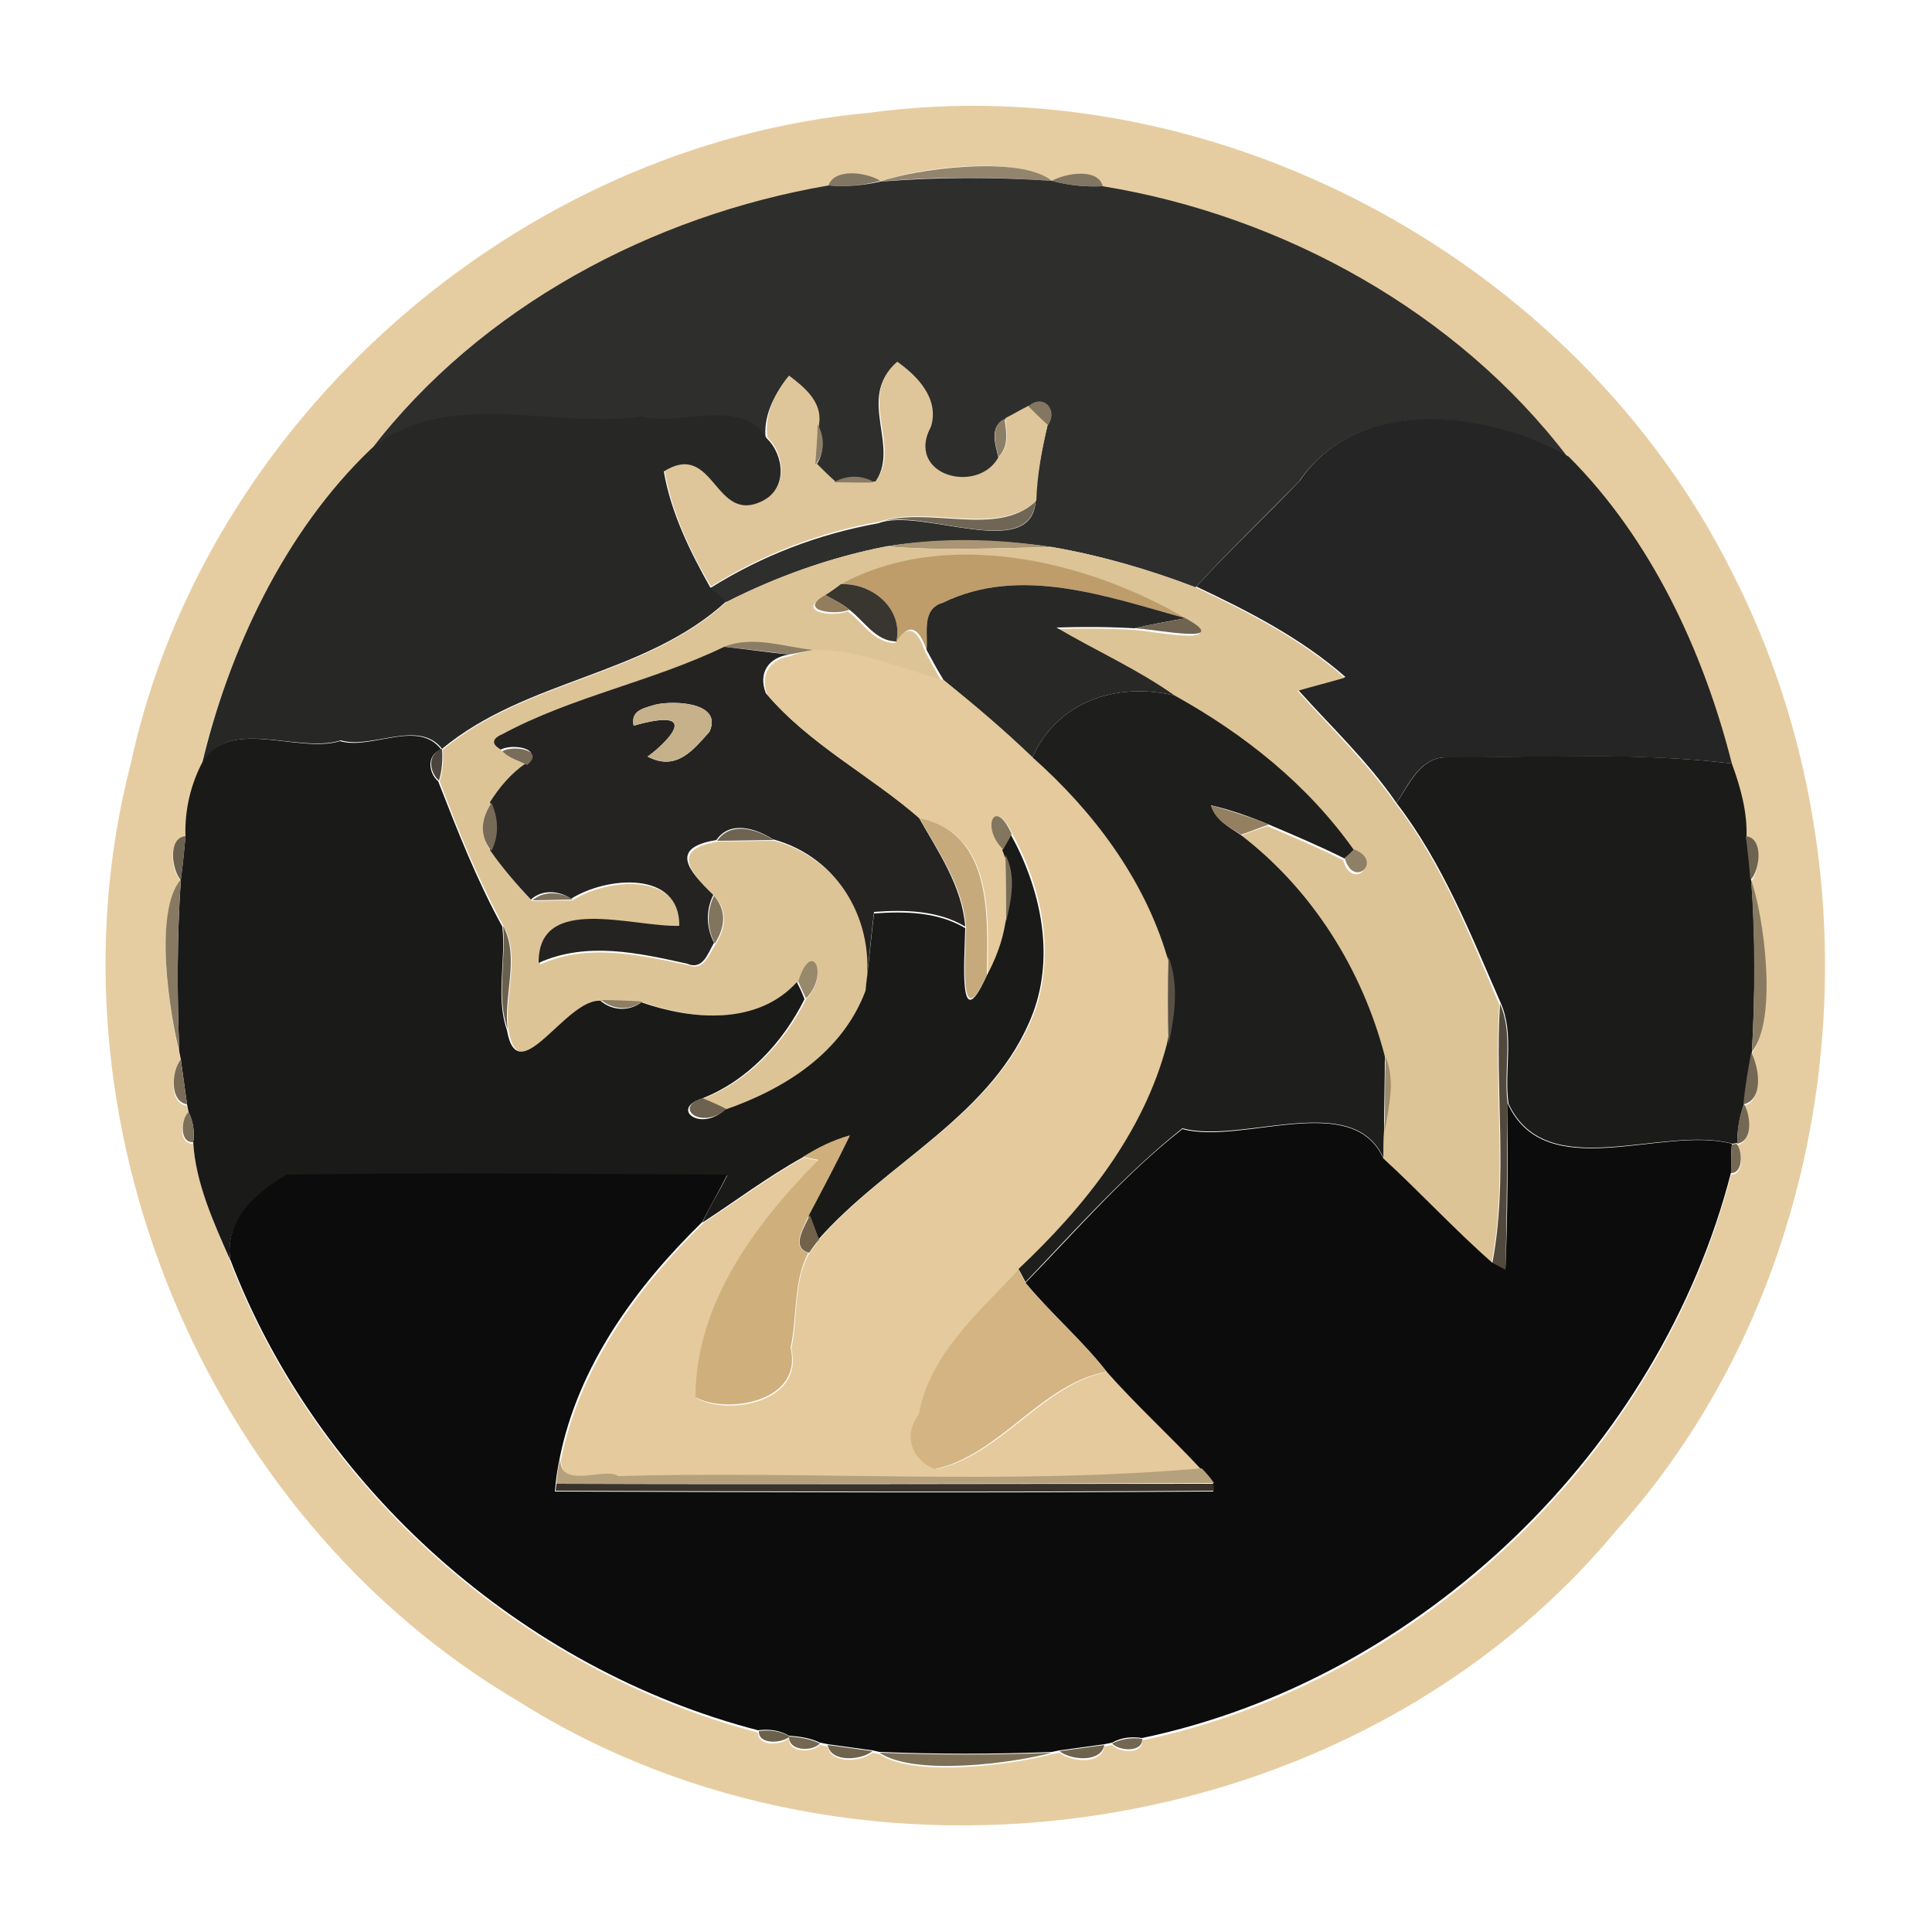 <?xml version="1.0" encoding="utf-8"?>
<!-- Generator: Adobe Illustrator 26.0.3, SVG Export Plug-In . SVG Version: 6.00 Build 0)  -->
<svg version="1.1" id="Layer_1" xmlns="http://www.w3.org/2000/svg" xmlns:xlink="http://www.w3.org/1999/xlink" x="0px" y="0px"
	 viewBox="0 0 250 250" style="enable-background:new 0 0 250 250;" xml:space="preserve">
<style type="text/css">
	.st0{fill:#E6CDA1;}
	.st1{fill:#93856D;}
	.st2{fill:#817662;}
	.st3{fill:#2E2E2D;}
	.st4{fill:#DEC69A;}
	.st5{fill:#837762;}
	.st6{fill:#272726;}
	.st7{fill:#8D7F67;}
	.st8{fill:#252525;}
	.st9{fill:#897B65;}
	.st10{fill:#706655;}
	.st11{fill:#A99574;}
	.st12{fill:#DDC497;}
	.st13{fill:#BE9D6B;}
	.st14{fill:#39352F;}
	.st15{fill:#282826;}
	.st16{fill:#927E5D;}
	.st17{fill:#6E6451;}
	.st18{fill:#8B7D65;}
	.st19{fill:#242322;}
	.st20{fill:#E4CA9C;}
	.st21{fill:#1E1E1D;}
	.st22{fill:#C6B18B;}
	.st23{fill:#1A1A19;}
	.st24{fill:#4A443B;}
	.st25{fill:#796D59;}
	.st26{fill:#1B1B1A;}
	.st27{fill:#776B57;}
	.st28{fill:#948061;}
	.st29{fill:#83765F;}
	.st30{fill:#C7AA7C;}
	.st31{fill:#6C6250;}
	.st32{fill:#6F6452;}
	.st33{fill:#6E6351;}
	.st34{fill:#8E8066;}
	.st35{fill:#796D58;}
	.st36{fill:#887A62;}
	.st37{fill:#897B62;}
	.st38{fill:#7E715C;}
	.st39{fill:#82755E;}
	.st40{fill:#6A604E;}
	.st41{fill:#98886C;}
	.st42{fill:#595143;}
	.st43{fill:#8D7E65;}
	.st44{fill:#51493C;}
	.st45{fill:#736853;}
	.st46{fill:#9E8B6A;}
	.st47{fill:#6D624F;}
	.st48{fill:#0C0C0C;}
	.st49{fill:#7C705A;}
	.st50{fill:#CFAF7C;}
	.st51{fill:#756954;}
	.st52{fill:#726249;}
	.st53{fill:#D3B482;}
	.st54{fill:#B6A17D;}
	.st55{fill:#39332A;}
	.st56{fill:#6B604A;}
	.st57{fill:#746751;}
	.st58{fill:#6F634D;}
	.st59{fill:#70634D;}
	.st60{fill:#7E7057;}
</style>
<g id="_x23_e6cda1ff">
	<path class="st0" d="M112.4,14.6c44.9-6.1,91.5,19,111.7,59.4c20.2,39.4,14.9,90.9-15,124.1c-33.7,40.6-97.6,50.1-142.1,22
		C26.3,196.1,5.1,144.6,16.9,98.9C26.5,54.3,67,18.8,112.4,14.6 M113.9,23.5c-1.8-1.1-5.9-1.7-6.7,0.6c-22.8,3.9-45,15.6-59.2,34.1
		c-11.2,10.7-18.4,26-22,41c-1.4,2.8-2,6-2,9.1c-2.3,0.2-1.9,4.3-0.6,5.7c-3.6,4.1-1.4,17.6-0.2,22.3l0.2,1
		c-1.2,1.5-1.6,5.4,0.8,5.8l0.2,1c-1.1,0.9-1.3,4,0.6,3.9c0.4,5.3,2.8,10.5,4.8,15.3c11.3,29.5,37.8,52.9,68.3,60.9
		c-0.1,1.8,3,1.7,4,0.7c-0.2,1.9,2.9,2,4,0.9l1,0.2c0.4,2.3,4.4,2,5.8,0.8l0.9,0.2c4.6,3.1,17.5,1.3,22.3,0l1-0.2
		c1.5,1.2,5.4,1.6,5.8-0.8l1-0.2c0.9,1,4,1.3,3.9-0.6c36.3-7.6,67-37.4,76.2-73.2c1.6,0,1.6-2.8,0.7-3.8c2.1-0.4,1.7-3.7,0.9-5.1
		c2.6-0.6,1.9-4.9,1-6.7c3.4-4.2,1.5-17.8-0.1-22.2c1.2-1.4,1.7-5.5-0.6-5.7c0.1-3.2-0.8-6.4-1.9-9.4c-3.6-14.6-10.5-29-21.1-39.7
		c-14.4-18.8-36.9-31.3-60.2-35.1c-0.6-2.4-4.9-1.6-6.6-0.7C132,19.9,118.2,21.8,113.9,23.5z"/>
</g>
<g id="_x23_93856dff">
	<path class="st1" d="M113.9,23.5c4.3-1.6,18.1-3.5,22.2-0.1C128.7,22.9,121.3,22.8,113.9,23.5z"/>
</g>
<g id="_x23_817662ff">
	<path class="st2" d="M107.2,24c0.8-2.3,5-1.7,6.7-0.6C111.7,24,109.5,24.2,107.2,24z"/>
	<path class="st2" d="M136.1,23.4c1.8-1,6-1.7,6.6,0.7C140.5,24.2,138.3,24,136.1,23.4z"/>
</g>
<g id="_x23_2e2e2dff">
	<path class="st3" d="M113.9,23.5c7.4-0.6,14.8-0.6,22.2-0.1c2.2,0.6,4.4,0.8,6.6,0.7c23.3,3.8,45.9,16.3,60.2,35.1
		c-10.4-6-27.2-8.1-34.8,3.1c-4.5,4.6-9.1,9-13.4,13.7c-6-2.3-12.2-4.1-18.5-5.2c-7.1-1-14.4-1.2-21.5-0.1
		c-7.2,1.4-14.2,3.9-20.7,7.2c-0.7-0.6-1.4-1.2-2.1-1.8c6.7-4.2,14-7,21.8-8.4c5.4-2.1,19.6,5,20.3-2.7c0.1-3.4,0.8-6.7,1.5-9.9
		c1.5-2-0.6-4.3-2.5-2.4c-1,0.5-2,1.1-3,1.6c-2,0.8-1.2,3.3-0.8,4.9c-2.6,5-12.3,2.6-8.8-3.9c1-3.6-1.7-6.5-4.4-8.3
		c-5.3,4.6,0.7,10.9-2.9,15.6c-1.5-1.1-3.6-1-5.2,0c-0.8-0.8-1.6-1.5-2.4-2.3c1.2-1.5,1.1-3.6,0.3-5.2c0.4-2.8-1.9-4.7-3.9-6.2
		c-1.8,2.3-3.2,5.1-2.8,8C96,51.4,88,55.3,83,54c-11.5,1.6-25.3-3.8-35,4.2C62.2,39.7,84.4,27.9,107.2,24
		C109.5,24.2,111.7,24,113.9,23.5z"/>
</g>
<g id="_x23_dec69aff">
	<path class="st4" d="M116.1,46.8c2.7,1.9,5.4,4.8,4.4,8.3c-3.5,6.5,6.2,9,8.8,3.9c1.4-1.2,0.9-3.2,0.8-4.9c1-0.5,2-1.1,3-1.6
		c0.8,0.8,1.7,1.6,2.5,2.4c-0.8,3.3-1.4,6.6-1.5,9.9c-5.1,4.7-13.8,0.5-20.3,2.7c-7.8,1.4-15.1,4.2-21.8,8.4c-2.7-4.6-5.1-9.7-6-15
		c6.6-4,6.5,7.1,12.8,3.8c3.1-1.6,2.8-5.9,0.5-8.1c-0.4-3,1-5.8,2.8-8c2,1.5,4.3,3.4,3.9,6.2c-0.1,1.3-0.3,3.9-0.3,5.2
		c0.8,0.8,1.6,1.6,2.4,2.3c1.3,0,3.9,0,5.2,0C116.8,57.8,110.8,51.4,116.1,46.8z"/>
</g>
<g id="_x23_837762ff">
	<path class="st5" d="M133.1,52.6c1.9-1.8,3.9,0.5,2.5,2.4C134.7,54.2,133.9,53.4,133.1,52.6z"/>
</g>
<g id="_x23_272726ff">
	<path class="st6" d="M48,58.1c9.7-8,23.5-2.6,35-4.2c5,1.3,13-2.6,16.2,2.8c2.3,2.2,2.7,6.5-0.5,8.1c-6.3,3.2-6.2-7.9-12.8-3.8
		c0.9,5.3,3.4,10.4,6,15c0.7,0.6,1.4,1.2,2.1,1.8c-10.6,9.7-25.8,10-36.8,19.1c-3-3.9-9.1,0.1-13.1-1.1c-5.6,1.8-14.8-3.3-18,3.2
		C29.6,84.2,36.8,68.8,48,58.1z"/>
</g>
<g id="_x23_8d7f67ff">
	<path class="st7" d="M129.2,59.1c-0.4-1.6-1.1-4.1,0.8-4.9C130.2,55.8,130.6,57.8,129.2,59.1z"/>
	<path class="st7" d="M105.5,60.1c0.1-1.3,0.3-3.9,0.3-5.2C106.7,56.5,106.8,58.6,105.5,60.1z"/>
</g>
<g id="_x23_252525ff">
	<path class="st8" d="M168.2,62.2c7.6-11.2,24.4-9,34.8-3.1c10.6,10.6,17.4,25.1,21.1,39.7c-12.3-1.5-24.8-0.7-37.1-0.8
		c-3.3,0.1-4.7,3.5-6.3,5.9c-3.7-5.4-8.4-9.8-12.7-14.6c2-0.6,4.1-1.1,6.1-1.7c-5.7-5-12.5-8.5-19.3-11.7
		C159.1,71.2,163.8,66.8,168.2,62.2z"/>
</g>
<g id="_x23_897b65ff">
	<path class="st9" d="M107.9,62.4c1.6-0.9,3.6-1,5.2,0C111.8,62.5,109.2,62.4,107.9,62.4z"/>
</g>
<g id="_x23_706655ff">
	<path class="st10" d="M113.7,67.6c6.5-2.2,15.2,2,20.3-2.7C133.3,72.7,119.1,65.6,113.7,67.6z"/>
</g>
<g id="_x23_a99574ff">
	<path class="st11" d="M114.7,70.7c7.1-1.2,14.4-1,21.5,0.1C129.1,70.9,121.9,71.3,114.7,70.7z"/>
</g>
<g id="_x23_ddc497ff">
	<path class="st12" d="M94,77.9c6.5-3.3,13.5-5.8,20.7-7.2c7.2,0.6,14.4,0.2,21.5,0.1c6.3,1.1,12.5,2.9,18.5,5.2
		c6.8,3.2,13.6,6.7,19.3,11.7c-2,0.6-4.1,1.1-6.1,1.7c4.3,4.8,9,9.3,12.7,14.6c6,7.8,9.6,17,13.4,26c-0.7,11.1,1.1,22.6-1,33.5
		c-4.9-4.3-9.2-9.1-14.1-13.5c0-1.2,0-2.4,0.1-3.6c0.4-3.1,1.4-6.4,0.1-9.5c-2.9-11.2-9.4-21.7-18.7-28.7c1.2-0.5,2.4-0.9,3.6-1.3
		c3.3,1.4,6.6,2.8,9.8,4.4c1.1,4,5.1,0.4,1.2-1.1c-6-8.5-14.2-15-23.2-20c-4.8-3.5-10.3-5.8-15.3-8.8c3.4-0.1,6.8-0.1,10.1,0.1
		c2.2,0.1,13.1,2.3,6.6-1.3c-12.8-7.5-31-11.8-44.6-4.4c-0.5,0.4-1.5,1-2,1.4c-3.7,2,1.2,2.7,3.1,1.9c1.9,1.4,3.4,4.1,6.1,4.1
		c1.8-2.8,3-1.5,3.9,1.1c0.7,1.3,1.4,2.6,2.2,3.9c-5.5-1.5-11-4-16.8-3.9c-3.8-0.5-7.8-1.9-11.5-0.4C84.4,88.2,74.1,90.1,65,95
		c-1.4,0.6-1.4,1.3,0,2.2c0.8,0.9,2.1,1.2,3.2,1.8c-1.8,1.4-3.3,3.1-4.6,5c-1.5,2.3-1.5,4.3,0,6.2c1.6,2.3,3.3,4.4,5.3,6.4
		c1.3,0,3.9-0.1,5.2-0.1c4.5-2.9,14.1-3.7,14,3.5c-6,0.2-18.3-4.2-18.2,4.8c6.2-2.8,12.9-1.2,19.2,0.1c2,0.8,2.6-1.4,3.5-2.7
		c1.5-2.4,1.4-4.5-0.1-6.2c-3.3-3.2-5.7-6.1,0.4-7.1c1.8,0,5.5-0.1,7.3-0.1c8.5,2.3,13.4,10.8,12,19.4c-2.9,8-10.4,12.8-18.2,15.4
		c-1-0.5-2.1-1-3.1-1.4c6-2.3,10.6-7.3,13.4-12.9c3.1-3.2,0.7-7.8-1-2.2c-5.2,5.6-13.5,4.9-20.1,2.6c-1.3,0-4-0.1-5.3-0.2
		c-4.5-0.2-10.7,12-12.1,3.8c-0.6-4.4,1.6-9.4-0.6-13.4c-3.3-6-5.9-12.4-8.3-18.8c0.4-1.3,0.5-2.7,0.4-4.1
		C68.2,87.9,83.4,87.6,94,77.9z"/>
</g>
<g id="_x23_be9d6bff">
	<path class="st13" d="M108.8,75.6c13.6-7.4,31.8-3.1,44.6,4.4c-10.1-2.8-21.4-6.9-31.4-2c-2.8,0.8-1.9,3.9-2.1,6.1
		c-0.9-2.6-2.1-3.8-3.9-1.1C116.9,78.7,112.8,75.4,108.8,75.6z"/>
</g>
<g id="_x23_39352fff">
	<path class="st14" d="M106.8,77c0.5-0.3,1.5-1,2-1.4c4-0.2,8.1,3.1,7.2,7.4c-2.7,0-4.2-2.7-6.1-4.1C109,78.1,107.8,77.6,106.8,77z"
		/>
</g>
<g id="_x23_282826ff">
	<path class="st15" d="M122,78c10-4.9,21.3-0.8,31.4,2c-1.7,0.3-5,0.9-6.6,1.3c-3.4-0.2-6.8-0.2-10.1-0.1c5.1,3,10.5,5.4,15.3,8.8
		c-7.6-1.8-15.2,0.8-18.4,8c-3.7-3.5-7.6-6.8-11.5-10c-0.8-1.3-1.5-2.6-2.2-3.9C120.1,81.9,119.2,78.8,122,78z"/>
</g>
<g id="_x23_927e5dff">
	<path class="st16" d="M109.9,78.9c-1.9,0.8-6.8,0.1-3.1-1.9C107.8,77.6,109,78.1,109.9,78.9z"/>
</g>
<g id="_x23_6e6451ff">
	<path class="st17" d="M153.4,80c6.5,3.6-4.4,1.3-6.6,1.3C148.4,80.9,151.8,80.3,153.4,80z"/>
</g>
<g id="_x23_8b7d65ff">
	<path class="st18" d="M93.7,83.7c3.7-1.5,7.7,0,11.5,0.4c-1,0.2-2.1,0.4-3.1,0.6C99.3,84.3,96.6,84,93.7,83.7z"/>
</g>
<g id="_x23_242322ff">
	<path class="st19" d="M65,95c9.1-4.9,19.4-6.8,28.7-11.3c2.8,0.3,5.6,0.7,8.4,1c-2.7,0.4-4,2.4-3,5c5.6,6.6,13.4,10.5,19.8,16.1
		c2.5,4.4,5.6,8.9,6,14.1c-3.5-2.1-7.8-2.2-11.8-1.9c-0.3,2.5-0.8,7.5-1.1,10c1.4-8.6-3.4-17.1-12-19.4c-2.3-1.5-5.6-2.4-7.3,0.1
		c-6.1,1-3.7,3.9-0.4,7.1c-1,2-0.9,4.3,0.1,6.2c-0.8,1.3-1.4,3.6-3.5,2.7c-6.3-1.4-13-2.9-19.2-0.1c-0.1-9,12.2-4.6,18.2-4.8
		c0.1-7.2-9.4-6.4-14-3.5c-1.6-1.1-3.8-1.2-5.2,0.1c-1.9-2-3.7-4.1-5.3-6.4c1-1.9,0.9-4.2,0-6.2c1.2-1.9,2.7-3.7,4.6-5
		c2.5-2-1.8-2.6-3.2-1.8C63.6,96.3,63.6,95.6,65,95 M84.4,91.3c-1.4,0.4-2.8,0.8-2.4,2.6c9.2-2.6,4.1,2.4,1.8,4c3.8,2,6-1,8-3.2
		C93.7,90.6,86.3,90.6,84.4,91.3z"/>
</g>
<g id="_x23_e4ca9cff">
	<path class="st20" d="M105.3,84.1c5.8-0.1,11.2,2.4,16.8,3.9c4,3.2,7.9,6.5,11.5,10c7.9,7,14.4,15.7,17.6,25.8
		c0,3.8-0.1,7.6,0,11.4c-3,11.5-10.7,21.2-19.2,29.1c-5.2,5.4-11.6,10.9-12.9,18.7c-2.3,2.9-0.7,6.1,2.1,7.1
		c8.5-1.9,13.8-11.1,22.2-12.6c3.9,4.3,8.2,8.3,12.2,12.6c-25.1,2.2-50.3,0.3-75.5,1c-1.8-1.3-7.5,1.8-7.5-2.2
		c2.4-12,9.9-22.3,18.5-30.7c4.3-2.8,8.4-5.9,12.9-8.4c0.5,0.1,1.5,0.3,2,0.4c-8.2,8.2-15.9,18.6-15.9,30.7c3.9,2.3,14,0.7,12.3-6.4
		c0.9-4.1,0.2-8.5,2.3-12.3c0.3-0.4,1-1.3,1.3-1.8c8.9-10.2,22.9-16.2,27.9-29.5c2.7-7.6,0.9-16.1-2.9-23c-2.2-4.8-4-0.8-1.1,2
		l0.3,0.8c0.1,2.9,0.1,5.7,0.1,8.6c-0.4,2.5-1.4,4.8-2.5,7c0.1-7.6,0.8-18.5-8.7-20.3c-6.4-5.6-14.3-9.6-19.8-16.1
		c-1-2.6,0.3-4.6,3-5C103.2,84.5,104.2,84.3,105.3,84.1z"/>
</g>
<g id="_x23_1e1e1dff">
	<path class="st21" d="M133.6,98c3.2-7.2,10.8-9.8,18.4-8c9,5,17.2,11.5,23.2,20c-0.3,0.3-0.9,0.9-1.2,1.1c-3.2-1.6-6.5-3-9.8-4.4
		c-2.4-1-4.9-1.9-7.5-2.5c0.6,1.9,2.3,2.8,3.8,3.8c9.3,7.1,15.8,17.5,18.7,28.7c0,3.1-0.1,6.3-0.1,9.5c-0.1,1.2-0.1,2.4-0.1,3.6
		c-4-8.8-18.2-1.7-26-3.8c-7.4,5.9-13.8,13.1-20.3,19.9c-0.2-0.4-0.7-1.3-0.9-1.7c8.5-8,16.2-17.6,19.2-29.1c0.8-3.7,1.5-7.8,0-11.4
		C148,113.7,141.5,105,133.6,98z"/>
</g>
<g id="_x23_c6b18bff">
	<path class="st22" d="M84.4,91.3c1.9-0.7,9.3-0.7,7.4,3.4c-2,2.2-4.2,5.2-8,3.2c2.3-1.7,7.4-6.6-1.8-4C81.6,92.1,83,91.7,84.4,91.3
		z"/>
</g>
<g id="_x23_1a1a19ff">
	<path class="st23" d="M44,95.9c4,1.2,10.1-2.9,13.1,1.1c-1.9,0.6-1.7,3-0.4,4.1c2.5,6.4,5,12.8,8.3,18.8c0.5,4.4-0.9,9.1,0.6,13.4
		c1.4,8.1,7.6-4.1,12.1-3.8c1.5,1.3,3.7,1.4,5.3,0.2c6.6,2.3,15,3,20.1-2.6c0.3,0.5,0.8,1.6,1,2.2c-2.8,5.6-7.4,10.6-13.4,12.9
		c-3.9,1.3-0.1,4.3,3.1,1.4c7.8-2.7,15.2-7.4,18.2-15.4c0.3-2.5,0.8-7.5,1.1-10c4-0.3,8.3-0.2,11.8,1.9c-0.1,4.3-0.9,14.2,2.7,6.3
		c1.2-2.2,2.1-4.5,2.5-7c0.6-2.9,1.3-5.9-0.1-8.6l-0.3-0.8c0.3-0.5,0.8-1.5,1.1-2c3.8,6.9,5.7,15.4,2.9,23
		c-5,13.3-19,19.3-27.9,29.5c-0.4-1.1-0.8-2.1-1.2-3.2c1.8-3.4,3.6-6.8,5.3-10.3c-2.1,0.7-4.2,1.7-6.1,2.8
		c-4.5,2.5-8.6,5.6-12.9,8.4c0.9-2.1,2.2-4,3.2-6.1c-19-0.1-38-0.3-57,0c-4,2.3-8.1,5.9-7.3,11c-2.1-4.8-4.5-10-4.8-15.3
		c0.2-1.3,0-2.7-0.6-3.9l-0.2-1c-0.2-1.5-0.6-4.4-0.8-5.8l-0.2-1c-0.3-7.4-0.3-14.8,0.2-22.3c0.2-1.4,0.5-4.3,0.6-5.7
		c-0.1-3.1,0.6-6.3,2-9.1C29.3,92.5,38.4,97.6,44,95.9z"/>
</g>
<g id="_x23_4a443bff">
	<path class="st24" d="M56.8,101c-1.3-1.1-1.5-3.5,0.4-4.1C57.3,98.3,57.2,99.7,56.8,101z"/>
</g>
<g id="_x23_796d59ff">
	<path class="st25" d="M65,97.2c1.4-0.8,5.6-0.2,3.2,1.8C67.1,98.4,65.8,98.1,65,97.2z"/>
</g>
<g id="_x23_1b1b1aff">
	<path class="st26" d="M180.7,103.9c1.6-2.3,3-5.8,6.3-5.9c12.4,0,24.8-0.7,37.1,0.8c1.1,3,2,6.2,1.9,9.4c0.2,1.4,0.5,4.3,0.6,5.7
		c0.6,7.4,0.5,14.8,0.1,22.2c-0.4,2.2-0.8,4.5-1,6.7c-0.6,1.6-0.9,3.4-0.9,5.1l-0.6,0.1c-9-2.5-24.1,5.4-29-5.2
		c-0.6-4.2,0.8-8.9-1-13C190.3,120.9,186.7,111.7,180.7,103.9z"/>
</g>
<g id="_x23_776b57ff">
	<path class="st27" d="M63.6,110.1c-1.5-1.8-1.5-3.9,0-6.2C64.5,105.9,64.6,108.1,63.6,110.1z"/>
</g>
<g id="_x23_948061ff">
	<path class="st28" d="M156.7,104.2c2.5,0.7,5,1.5,7.5,2.5c-1.2,0.4-2.4,0.9-3.6,1.3C159,107,157.2,106.1,156.7,104.2z"/>
</g>
<g id="_x23_83765fff">
	<path class="st29" d="M129.8,109.9c-2.9-2.8-1.1-6.9,1.1-2C130.7,108.4,130.1,109.4,129.8,109.9z"/>
</g>
<g id="_x23_c7aa7cff">
	<path class="st30" d="M119,105.9c9.5,1.9,8.8,12.8,8.7,20.3c-3.6,7.9-2.8-1.9-2.7-6.3C124.6,114.7,121.5,110.3,119,105.9z"/>
</g>
<g id="_x23_6c6250ff">
	<path class="st31" d="M23.4,113.9c-1.2-1.4-1.7-5.5,0.6-5.7C23.9,109.6,23.6,112.5,23.4,113.9z"/>
</g>
<g id="_x23_6f6452ff">
	<path class="st32" d="M92.8,108.8c1.7-2.5,5-1.6,7.3-0.1C98.3,108.7,94.7,108.8,92.8,108.8z"/>
</g>
<g id="_x23_6e6351ff">
	<path class="st33" d="M225.9,108.2c2.3,0.2,1.9,4.3,0.6,5.7C226.4,112.5,226.1,109.6,225.9,108.2z"/>
</g>
<g id="_x23_8e8066ff">
	<path class="st34" d="M175.2,109.9c3.9,1.5-0.1,5.2-1.2,1.1C174.3,110.8,174.9,110.2,175.2,109.9z"/>
</g>
<g id="_x23_796d58ff">
	<path class="st35" d="M130.1,110.6c1.4,2.7,0.8,5.7,0.1,8.6C130.2,116.4,130.2,113.5,130.1,110.6z"/>
	<path class="st35" d="M23.4,137.1c0.2,1.5,0.6,4.4,0.8,5.8C21.9,142.5,22.2,138.6,23.4,137.1z"/>
</g>
<g id="_x23_887a62ff">
	<path class="st36" d="M23.2,136.1c-1.2-4.7-3.4-18.1,0.2-22.3C22.9,121.3,22.9,128.7,23.2,136.1z"/>
</g>
<g id="_x23_897b62ff">
	<path class="st37" d="M226.6,113.9c1.6,4.4,3.5,18,0.1,22.2C227.1,128.7,227.1,121.3,226.6,113.9z"/>
</g>
<g id="_x23_7e715cff">
	<path class="st38" d="M68.9,116.5c1.5-1.3,3.7-1.1,5.2-0.1C72.8,116.4,70.2,116.5,68.9,116.5z"/>
</g>
<g id="_x23_82755eff">
	<path class="st39" d="M92.4,115.9c1.5,1.8,1.6,3.8,0.1,6.2C91.5,120.2,91.4,117.9,92.4,115.9z"/>
</g>
<g id="_x23_6a604eff">
	<path class="st40" d="M65.1,119.8c2.2,4.1,0,9.1,0.6,13.4C64.2,129,65.5,124.3,65.1,119.8z"/>
</g>
<g id="_x23_98886cff">
	<path class="st41" d="M103.3,127c1.7-5.6,4.1-1,1,2.2C104,128.6,103.5,127.5,103.3,127z"/>
</g>
<g id="_x23_595143ff">
	<path class="st42" d="M151.2,123.8c1.4,3.6,0.8,7.7,0,11.4C151.1,131.4,151.1,127.6,151.2,123.8z"/>
</g>
<g id="_x23_8d7e65ff">
	<path class="st43" d="M77.8,129.4c1.3,0,4,0.1,5.3,0.2C81.6,130.8,79.3,130.7,77.8,129.4z"/>
</g>
<g id="_x23_51493cff">
	<path class="st44" d="M194.1,129.9c1.8,4,0.4,8.7,1,13c-0.1,7.2-0.1,14.3-0.3,21.5c-0.4-0.2-1.3-0.7-1.7-0.9
		C195.2,152.4,193.4,141,194.1,129.9z"/>
</g>
<g id="_x23_736853ff">
	<path class="st45" d="M225.6,142.9c0.2-2.3,0.6-4.5,1-6.7C227.6,138,228.3,142.3,225.6,142.9z"/>
	<path class="st45" d="M224.8,148c0-1.8,0.2-3.5,0.9-5.1C226.5,144.3,226.9,147.6,224.8,148z"/>
</g>
<g id="_x23_9e8b6aff">
	<path class="st46" d="M179.3,136.8c1.3,3.1,0.4,6.3-0.1,9.5C179.2,143.1,179.2,139.9,179.3,136.8z"/>
</g>
<g id="_x23_6d624fff">
	<path class="st47" d="M94,143.5c-3.2,2.8-7-0.2-3.1-1.4C91.9,142.5,93,143,94,143.5z"/>
</g>
<g id="_x23_0c0c0cff">
	<path class="st48" d="M195.1,142.8c4.9,10.7,20,2.8,29,5.2c-0.1,1.2-0.1,2.5-0.1,3.7c-9.2,35.8-40,65.6-76.2,73.2
		c-1.3-0.2-2.7-0.1-3.9,0.6l-1,0.2c-1.4,0.2-4.4,0.6-5.8,0.8l-1,0.2c-7.4,0.3-14.9,0.3-22.3,0l-0.9-0.2c-1.5-0.2-4.4-0.6-5.8-0.8
		l-1-0.2c-1.2-0.6-2.6-0.8-4-0.9c-1.2-0.7-2.6-0.9-4-0.7c-30.5-7.9-57-31.3-68.3-60.9c-0.8-5.1,3.3-8.7,7.3-11c19-0.3,38-0.1,57,0
		c-1,2.1-2.2,4-3.2,6.1c-8.6,8.4-16.1,18.6-18.5,30.7c-0.2,1-0.4,2.1-0.5,3.2l-0.1,1c28.4,0.1,56.8,0.2,85.2,0L157,192
		c-0.5-0.7-1-1.3-1.6-1.9c-4-4.3-8.3-8.2-12.2-12.6c-3.2-4.1-7.2-7.5-10.5-11.5c6.6-6.8,12.9-14.1,20.3-19.9c7.7,2.1,22-5.1,26,3.8
		c4.8,4.4,9.2,9.2,14.1,13.5c0.4,0.2,1.3,0.7,1.7,0.9C195.1,157.1,195.1,150,195.1,142.8z"/>
</g>
<g id="_x23_7c705aff">
	<path class="st49" d="M24.4,143.9c0.6,1.2,0.8,2.6,0.6,3.9C23.2,147.9,23.4,144.8,24.4,143.9z"/>
</g>
<g id="_x23_cfaf7cff">
	<path class="st50" d="M103.9,149.7c1.9-1.2,3.9-2.2,6.1-2.8c-1.7,3.5-3.5,6.9-5.3,10.3c-0.6,1.4-2.5,4.3-0.1,4.9
		c-2,3.8-1.4,8.2-2.3,12.3c1.7,7.1-8.4,8.6-12.3,6.4c0-12.1,7.7-22.4,15.9-30.7C105.4,150,104.4,149.8,103.9,149.7z"/>
</g>
<g id="_x23_756954ff">
	<path class="st51" d="M224.1,148.1l0.6-0.1c0.8,0.9,0.9,3.8-0.7,3.8C224,150.5,224,149.3,224.1,148.1z"/>
</g>
<g id="_x23_726249ff">
	<path class="st52" d="M104.7,162.1c-2.5-0.6-0.5-3.5,0.1-4.9c0.4,1.1,0.8,2.1,1.2,3.2C105.6,160.8,105,161.7,104.7,162.1z"/>
</g>
<g id="_x23_d3b482ff">
	<path class="st53" d="M118.9,183c1.4-7.8,7.8-13.2,12.9-18.7c0.2,0.4,0.7,1.3,0.9,1.7c3.3,4,7.3,7.4,10.5,11.5
		c-8.4,1.5-13.7,10.7-22.2,12.6C118.2,189.1,116.7,185.9,118.9,183z"/>
</g>
<g id="_x23_b6a17dff">
	<path class="st54" d="M72,192c0.1-1.1,0.2-2.1,0.5-3.2c0,4,5.7,1,7.5,2.2c25.1-0.7,50.4,1.2,75.5-1c0.6,0.6,1.1,1.2,1.6,1.9
		C128.7,192,100.3,192,72,192z"/>
</g>
<g id="_x23_39332aff">
	<path class="st55" d="M72,192c28.3,0.1,56.7,0,85,0l0.1,0.9c-28.4,0.2-56.8,0.1-85.2,0L72,192z"/>
</g>
<g id="_x23_6b604aff">
	<path class="st56" d="M98.2,224c1.4-0.2,2.8,0,4,0.7C101.2,225.6,98.1,225.8,98.2,224z"/>
</g>
<g id="_x23_746751ff">
	<path class="st57" d="M102.1,224.7c1.4,0.1,2.7,0.3,4,0.9C105.1,226.7,102,226.6,102.1,224.7z"/>
	<path class="st57" d="M143.9,225.6c1.2-0.6,2.6-0.8,3.9-0.6C147.9,226.8,144.8,226.6,143.9,225.6z"/>
</g>
<g id="_x23_6f634dff">
	<path class="st58" d="M107.1,225.8c1.5,0.2,4.4,0.6,5.8,0.8C111.4,227.8,107.5,228.1,107.1,225.8z"/>
</g>
<g id="_x23_70634dff">
	<path class="st59" d="M137.1,226.6c1.5-0.2,4.4-0.6,5.8-0.8C142.5,228.1,138.6,227.8,137.1,226.6z"/>
</g>
<g id="_x23_7e7057ff">
	<path class="st60" d="M113.8,226.8c7.4,0.3,14.9,0.3,22.3,0C131.4,228.1,118.4,229.9,113.8,226.8z"/>
</g>
</svg>
